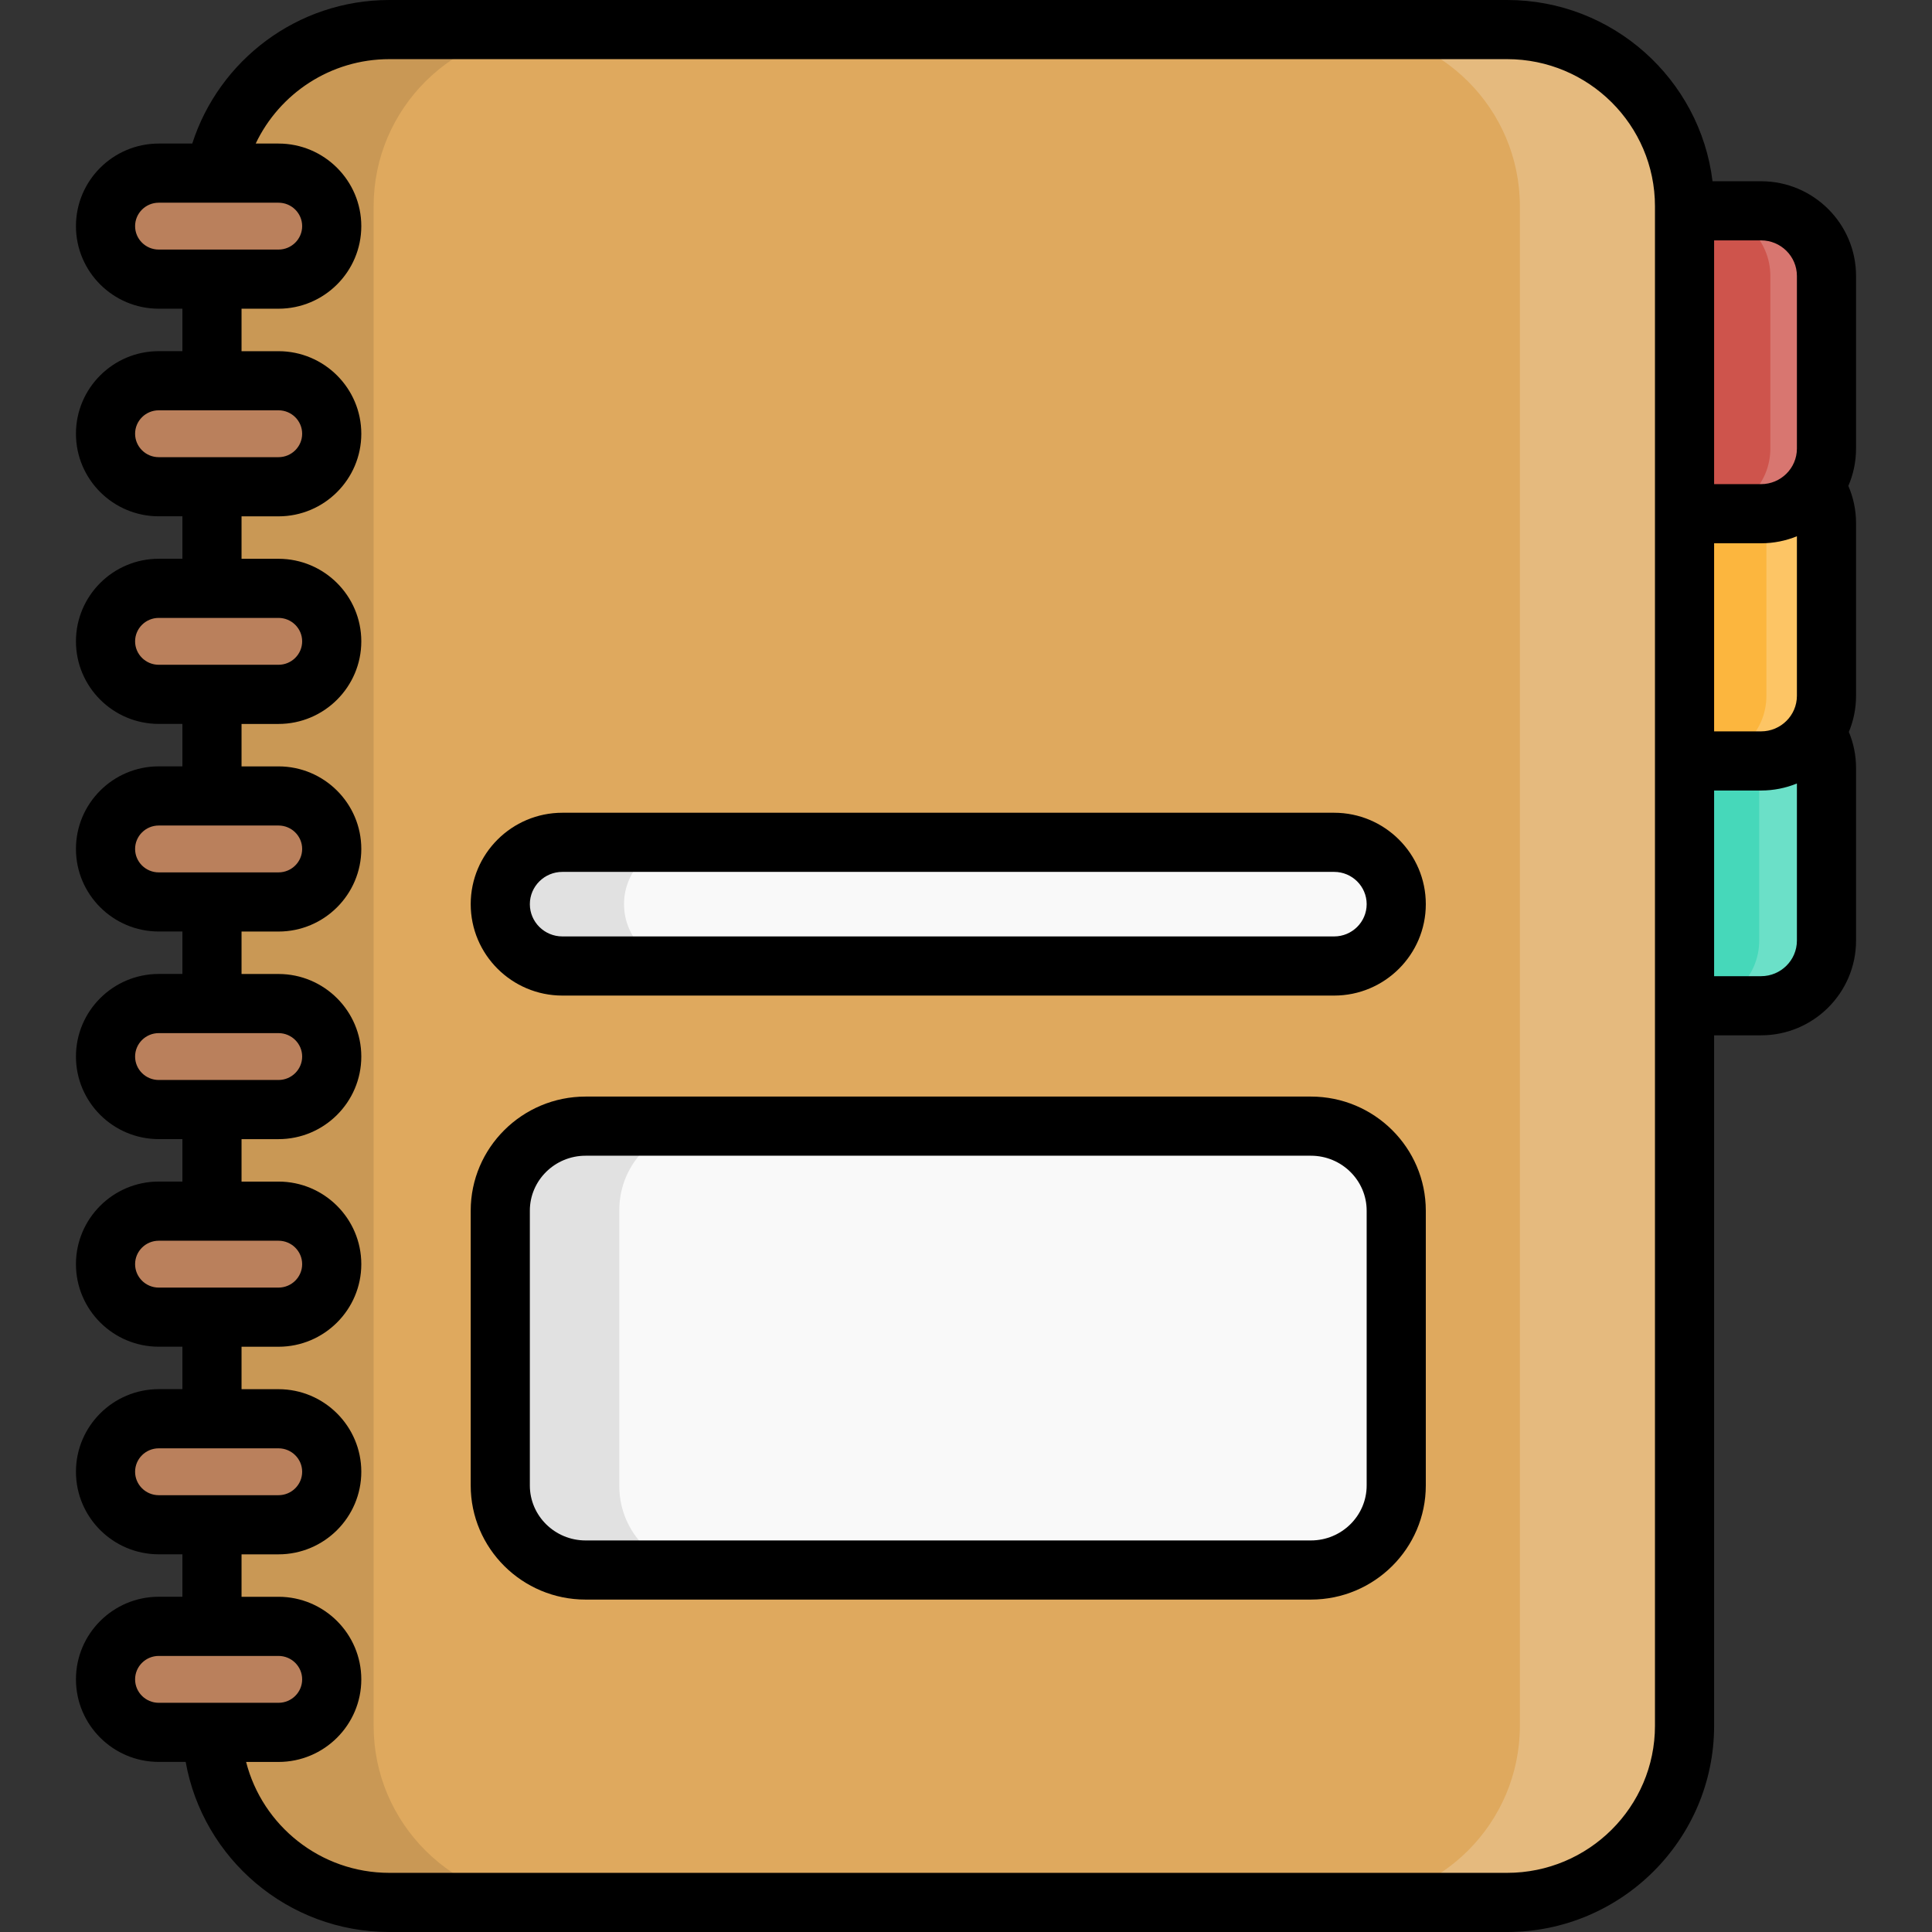 <?xml version="1.0" encoding="iso-8859-1"?>
<!-- Generator: Adobe Illustrator 19.0.0, SVG Export Plug-In . SVG Version: 6.00 Build 0)  -->
<svg version="1.1" id="Layer_1" xmlns="http://www.w3.org/2000/svg" xmlns:xlink="http://www.w3.org/1999/xlink" x="0px" y="0px"
	 viewBox="0 0 512 512" style="enable-background:new 0 0 512 512;" xml:space="preserve">
<rect x="0" y="0" width="512" height="512" fill="#333333" stroke="none"/>
<path style="fill:#46D8BA;" d="M484.035,249.272c0,9.534-7.762,17.263-17.336,17.263h-43.337c-9.573,0-17.335-7.728-17.335-17.263
	v-45.748c0-9.535,7.762-17.263,17.335-17.263h43.337c9.574,0,17.336,7.728,17.336,17.263V249.272z"/>
<path style="opacity:0.2;fill:#FFFFFF;enable-background:new    ;" d="M466.701,186.261h-17.831c9.574,0,17.336,7.728,17.336,17.263
	v45.748c0,9.534-7.762,17.263-17.336,17.263h17.831c9.574,0,17.336-7.728,17.336-17.263v-45.748
	C484.035,193.989,476.275,186.261,466.701,186.261z"/>
<path style="fill:#FCB63E;" d="M484.035,184.395c0,9.534-7.762,17.263-17.336,17.263h-43.337c-9.573,0-17.335-7.728-17.335-17.263
	v-45.748c0-9.535,7.762-17.263,17.335-17.263h43.337c9.574,0,17.336,7.728,17.336,17.263V184.395z"/>
<path style="opacity:0.2;fill:#FFFFFF;enable-background:new    ;" d="M466.701,121.384h-15.921c9.574,0,17.336,7.728,17.336,17.263
	v45.748c0,9.534-7.762,17.263-17.336,17.263h15.921c9.574,0,17.336-7.728,17.336-17.263v-45.748
	C484.035,129.112,476.275,121.384,466.701,121.384z"/>
<path style="fill:#CE544C;" d="M484.035,118.877c0,9.535-7.762,17.262-17.336,17.262h-43.337c-9.573,0-17.335-7.727-17.335-17.262
	V73.128c0-9.534,7.762-17.262,17.335-17.262h43.337c9.574,0,17.336,7.728,17.336,17.262V118.877z"/>
<path style="opacity:0.2;fill:#FFFFFF;enable-background:new    ;" d="M466.701,55.867h-14.876c9.574,0,17.336,7.728,17.336,17.262
	v45.748c0,9.535-7.762,17.262-17.336,17.262h14.876c9.574,0,17.336-7.727,17.336-17.262V73.128
	C484.035,63.595,476.275,55.867,466.701,55.867z"/>
<path style="fill:#DFA95E;" d="M446.421,457.34c0,25.86-21.051,46.823-47.018,46.823h-296.21c-25.968,0-47.018-20.964-47.018-46.823
	V54.661c0-25.86,21.051-46.824,47.018-46.824h296.21c25.968,0,47.018,20.964,47.018,46.824V457.34z"/>
<path style="opacity:0.2;fill:#FFFFFF;enable-background:new    ;" d="M399.403,7.837h-43.636c25.968,0,47.018,20.964,47.018,46.824
	v402.68c0,25.86-21.051,46.823-47.018,46.823h43.636c25.968,0,47.018-20.964,47.018-46.823V54.661
	C446.421,28.801,425.371,7.837,399.403,7.837z"/>
<path style="opacity:0.1;enable-background:new    ;" d="M102.398,504.163h43.636c-25.968,0-47.018-20.964-47.018-46.823V54.661
	c0-25.86,21.051-46.824,47.018-46.824h-43.636c-25.968,0-47.018,20.964-47.018,46.824v402.68
	C55.38,483.201,76.43,504.163,102.398,504.163z"/>
<g>
	<path style="fill:#BA805C;" d="M87.912,59.928c0,7.757-6.315,14.047-14.106,14.047H42.07c-7.79,0-14.105-6.29-14.105-14.047l0,0
		c0-7.757,6.315-14.047,14.105-14.047h31.737C81.597,45.88,87.912,52.171,87.912,59.928L87.912,59.928z"/>
	<path style="fill:#BA805C;" d="M87.912,114.945c0,7.757-6.315,14.047-14.106,14.047H42.07c-7.79,0-14.105-6.29-14.105-14.047l0,0
		c0-7.757,6.315-14.047,14.105-14.047h31.737C81.597,100.898,87.912,107.188,87.912,114.945L87.912,114.945z"/>
	<path style="fill:#BA805C;" d="M87.912,169.962c0,7.757-6.315,14.047-14.106,14.047H42.07c-7.79,0-14.105-6.29-14.105-14.047l0,0
		c0-7.757,6.315-14.047,14.105-14.047h31.737C81.597,155.915,87.912,162.205,87.912,169.962L87.912,169.962z"/>
	<path style="fill:#BA805C;" d="M87.912,224.98c0,7.757-6.315,14.047-14.106,14.047H42.07c-7.79,0-14.105-6.29-14.105-14.047l0,0
		c0-7.757,6.315-14.047,14.105-14.047h31.737C81.597,210.932,87.912,217.223,87.912,224.98L87.912,224.98z"/>
	<path style="fill:#BA805C;" d="M87.912,279.997c0,7.757-6.315,14.047-14.106,14.047H42.07c-7.79,0-14.105-6.29-14.105-14.047l0,0
		c0-7.757,6.315-14.047,14.105-14.047h31.737C81.597,265.951,87.912,272.24,87.912,279.997L87.912,279.997z"/>
	<path style="fill:#BA805C;" d="M87.912,335.014c0,7.757-6.315,14.047-14.106,14.047H42.07c-7.79,0-14.105-6.29-14.105-14.047l0,0
		c0-7.757,6.315-14.047,14.105-14.047h31.737C81.597,320.968,87.912,327.257,87.912,335.014L87.912,335.014z"/>
	<path style="fill:#BA805C;" d="M87.912,390.031c0,7.757-6.315,14.047-14.106,14.047H42.07c-7.79,0-14.105-6.29-14.105-14.047l0,0
		c0-7.757,6.315-14.047,14.105-14.047h31.737C81.597,375.985,87.912,382.275,87.912,390.031L87.912,390.031z"/>
	<path style="fill:#BA805C;" d="M87.912,445.049c0,7.757-6.315,14.047-14.106,14.047H42.07c-7.79,0-14.105-6.29-14.105-14.047l0,0
		c0-7.757,6.315-14.047,14.105-14.047h31.737C81.597,431.002,87.912,437.292,87.912,445.049L87.912,445.049z"/>
</g>
<g>
	<path style="fill:#F9F9F9;" d="M370.017,393.85c0,12.437-10.124,22.52-22.614,22.52H155.191c-12.489,0-22.614-10.081-22.614-22.52
		v-73.189c0-12.437,10.125-22.52,22.614-22.52h192.212c12.489,0,22.614,10.081,22.614,22.52V393.85z"/>
	<path style="fill:#F9F9F9;" d="M370.017,239.612c0,9.051-7.368,16.388-16.456,16.388H149.035c-9.089,0-16.456-7.336-16.456-16.388
		l0,0c0-9.052,7.368-16.389,16.456-16.389h204.526C362.65,223.224,370.017,230.56,370.017,239.612L370.017,239.612z"/>
</g>
<path style="opacity:0.1;enable-background:new    ;" d="M164.12,393.85v-73.189c0-12.437,10.124-22.52,22.614-22.52h-31.542
	c-12.489,0-22.614,10.081-22.614,22.52v73.189c0,12.437,10.125,22.52,22.614,22.52h31.542
	C174.245,416.369,164.12,406.288,164.12,393.85z"/>
<path style="opacity:0.1;enable-background:new    ;" d="M165.37,239.612c0-9.052,7.368-16.389,16.456-16.389h-32.791
	c-9.089,0-16.456,7.336-16.456,16.389c0,9.051,7.368,16.388,16.456,16.388h32.791C172.736,256,165.37,248.664,165.37,239.612z"/>
<path d="M491.872,73.128c0-13.84-11.292-25.098-25.173-25.098h-12.861C450.544,21.008,427.396,0,399.403,0h-296.21
	C78.76,0,58.025,16.006,50.951,38.044H42.07c-12.099,0-21.942,9.818-21.942,21.883c0,12.066,9.843,21.883,21.942,21.883h6.268v11.25
	H42.07c-12.099,0-21.942,9.818-21.942,21.883c0,12.066,9.843,21.883,21.942,21.883h6.268v11.25H42.07
	c-12.099,0-21.942,9.817-21.942,21.883c0,12.066,9.843,21.883,21.942,21.883h6.268v11.25H42.07
	c-12.099,0-21.942,9.818-21.942,21.883c0,12.065,9.843,21.883,21.942,21.883h6.268v11.25H42.07
	c-12.099,0-21.942,9.817-21.942,21.883c0,12.066,9.843,21.883,21.942,21.883h6.268v11.25H42.07
	c-12.099,0-21.942,9.817-21.942,21.883c0,12.066,9.843,21.883,21.942,21.883h6.268v11.25H42.07
	c-12.099,0-21.942,9.818-21.942,21.883c0,12.066,9.843,21.883,21.942,21.883h6.268v11.25H42.07
	c-12.099,0-21.942,9.818-21.942,21.883c0,12.066,9.843,21.883,21.942,21.883h7.137C53.769,492.513,76.232,512,103.193,512h296.21
	c30.247,0,54.855-24.521,54.855-54.66V274.371h12.442c13.88,0,25.173-11.259,25.173-25.1v-45.748c0-3.383-0.682-6.609-1.907-9.556
	c1.227-2.952,1.907-6.185,1.907-9.573v-45.748c0-3.508-0.73-6.846-2.041-9.88c1.311-3.036,2.041-6.379,2.041-9.891L491.872,73.128
	L491.872,73.128z M42.07,66.138c-3.457,0-6.268-2.786-6.268-6.21c0-3.424,2.812-6.21,6.268-6.21h31.737
	c3.458,0,6.269,2.786,6.269,6.21c0,3.424-2.812,6.21-6.269,6.21H42.07z M42.07,121.155c-3.457,0-6.268-2.786-6.268-6.21
	s2.812-6.21,6.268-6.21h31.737c3.458,0,6.269,2.786,6.269,6.21s-2.812,6.21-6.269,6.21H42.07z M42.07,176.172
	c-3.457,0-6.268-2.786-6.268-6.21c0-3.424,2.812-6.21,6.268-6.21h31.737c3.458,0,6.269,2.786,6.269,6.21
	c0,3.424-2.812,6.21-6.269,6.21H42.07z M42.07,231.19c-3.457,0-6.268-2.786-6.268-6.21c0-3.424,2.812-6.21,6.268-6.21h31.737
	c3.458,0,6.269,2.786,6.269,6.21c0,3.424-2.812,6.21-6.269,6.21H42.07z M42.07,286.207c-3.457,0-6.268-2.786-6.268-6.21
	c0-3.424,2.812-6.21,6.268-6.21h31.737c3.458,0,6.269,2.786,6.269,6.21c0,3.424-2.812,6.21-6.269,6.21H42.07z M42.07,341.225
	c-3.457,0-6.268-2.786-6.268-6.21s2.812-6.21,6.268-6.21h31.737c3.458,0,6.269,2.786,6.269,6.21s-2.812,6.21-6.269,6.21H42.07z
	 M42.07,396.242c-3.457,0-6.268-2.786-6.268-6.21s2.812-6.21,6.268-6.21h31.737c3.458,0,6.269,2.786,6.269,6.21
	s-2.812,6.21-6.269,6.21H42.07z M42.07,451.259c-3.457,0-6.268-2.786-6.268-6.21c0-3.424,2.812-6.21,6.268-6.21h31.737
	c3.458,0,6.269,2.786,6.269,6.21c0,3.424-2.812,6.21-6.269,6.21H42.07z M438.584,457.34c0,21.497-17.576,38.986-39.182,38.986
	h-296.21c-18.278,0-33.663-12.521-37.97-29.394h8.583c12.099,0,21.943-9.818,21.943-21.883c0-12.066-9.844-21.883-21.943-21.883
	h-9.795v-11.25h9.795c12.099,0,21.943-9.817,21.943-21.883c0-12.066-9.844-21.883-21.943-21.883h-9.795v-11.25h9.795
	c12.099,0,21.943-9.818,21.943-21.883c0-12.066-9.844-21.883-21.943-21.883h-9.795v-11.25h9.795
	c12.099,0,21.943-9.818,21.943-21.883c0-12.066-9.844-21.883-21.943-21.883h-9.795v-11.25h9.795
	c12.099,0,21.943-9.818,21.943-21.883c0-12.065-9.844-21.883-21.943-21.883h-9.795v-11.25h9.795
	c12.099,0,21.943-9.817,21.943-21.883c0-12.066-9.844-21.883-21.943-21.883h-9.795v-11.25h9.795
	c12.099,0,21.943-9.818,21.943-21.883c0-12.066-9.844-21.883-21.943-21.883h-9.795V81.811h9.795
	c12.099,0,21.943-9.818,21.943-21.883c0-12.066-9.844-21.883-21.943-21.883h-6.041c6.279-13.209,19.793-22.371,35.427-22.371h296.21
	c21.605,0,39.182,17.49,39.182,38.987V457.34z M476.199,249.272c0,5.197-4.261,9.426-9.499,9.426h-12.442v-49.204h12.442
	c3.36,0,6.565-0.666,9.499-1.861V249.272z M476.199,184.395c0,5.197-4.261,9.426-9.499,9.426h-12.442v-49.845h12.442
	c3.36,0,6.565-0.666,9.499-1.861V184.395z M476.199,118.877c0,5.197-4.261,9.426-9.499,9.426h-12.442v-64.6h12.442
	c5.238,0,9.499,4.229,9.499,9.425V118.877z"/>
<path d="M347.405,290.603H155.191c-16.789,0-30.45,13.566-30.45,30.241v72.82c0,16.676,13.66,30.242,30.45,30.242h192.212
	c16.789,0,30.45-13.567,30.45-30.242v-72.82C377.854,304.17,364.194,290.603,347.405,290.603z M362.18,393.665
	c0,8.034-6.629,14.569-14.777,14.569H155.191c-8.148,0-14.777-6.536-14.777-14.569v-72.82c0-8.033,6.629-14.568,14.777-14.568
	h192.212c8.148,0,14.777,6.536,14.777,14.568V393.665z"/>
<path d="M353.561,215.387H149.035c-13.395,0-24.293,10.867-24.293,24.226c0,13.357,10.898,24.225,24.293,24.225h204.526
	c13.395,0,24.293-10.867,24.293-24.225C377.854,226.254,366.957,215.387,353.561,215.387z M353.561,248.163H149.035
	c-4.753,0-8.619-3.836-8.619-8.551s3.866-8.552,8.619-8.552h204.526c4.753,0,8.619,3.837,8.619,8.552
	S358.314,248.163,353.561,248.163z"/>
<g>
</g>
<g>
</g>
<g>
</g>
<g>
</g>
<g>
</g>
<g>
</g>
<g>
</g>
<g>
</g>
<g>
</g>
<g>
</g>
<g>
</g>
<g>
</g>
<g>
</g>
<g>
</g>
<g>
</g>
</svg>
